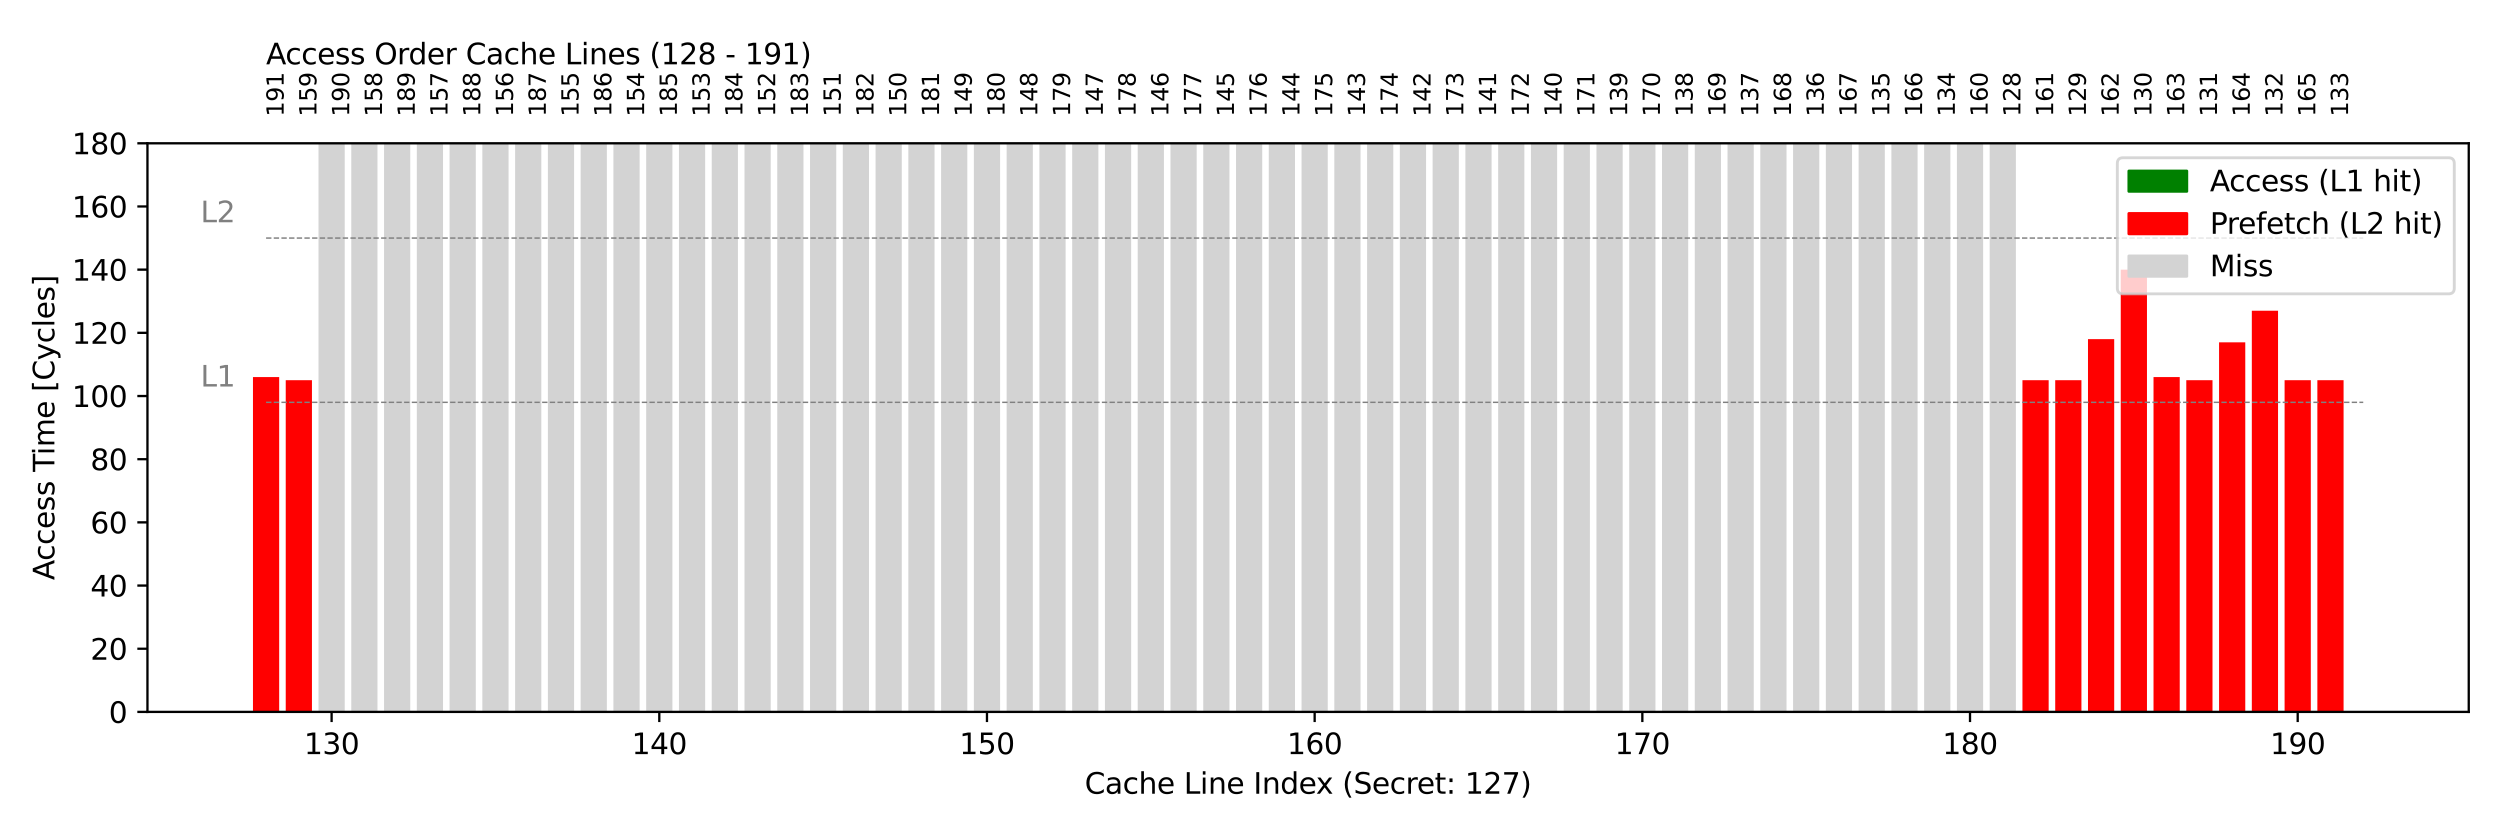 <?xml version="1.0" encoding="utf-8" standalone="no"?>
<!DOCTYPE svg PUBLIC "-//W3C//DTD SVG 1.1//EN"
  "http://www.w3.org/Graphics/SVG/1.1/DTD/svg11.dtd">
<svg height="288pt" version="1.1" viewBox="0 0 864 288" width="864pt" xmlns="http://www.w3.org/2000/svg" xmlns:xlink="http://www.w3.org/1999/xlink">
 <defs>
  <style type="text/css">*{stroke-linecap:butt;stroke-linejoin:round;}</style>
 </defs>
 <g id="figure_1">
  <g id="patch_1">
   <path d="M 0 288 
L 864 288 
L 864 0 
L 0 0 
z
" style="fill:#ffffff;"/>
  </g>
  <g id="axes_1">
   <g id="patch_2">
    <path d="M 50.96 246.04 
L 853.2 246.04 
L 853.2 49.52 
L 50.96 49.52 
z
" style="fill:#ffffff;"/>
   </g>
   <g id="patch_3">
    <path clip-path="url(#p8e35005a29)" d="M 87.425 246.04 
L 96.485 246.04 
L 96.485 130.312 
L 87.425 130.312 
z
" style="fill:#ff0000;"/>
   </g>
   <g id="patch_4">
    <path clip-path="url(#p8e35005a29)" d="M 98.75 246.04 
L 107.81 246.04 
L 107.81 131.403 
L 98.75 131.403 
z
" style="fill:#ff0000;"/>
   </g>
   <g id="patch_5">
    <path clip-path="url(#p8e35005a29)" d="M 110.075 246.04 
L 119.135 246.04 
L 119.135 -129.532 
L 110.075 -129.532 
z
" style="fill:#d3d3d3;"/>
   </g>
   <g id="patch_6">
    <path clip-path="url(#p8e35005a29)" d="M 121.399 246.04 
L 130.459 246.04 
L 130.459 -103.329 
L 121.399 -103.329 
z
" style="fill:#d3d3d3;"/>
   </g>
   <g id="patch_7">
    <path clip-path="url(#p8e35005a29)" d="M 132.724 246.04 
L 141.784 246.04 
L 141.784 -160.101 
L 132.724 -160.101 
z
" style="fill:#d3d3d3;"/>
   </g>
   <g id="patch_8">
    <path clip-path="url(#p8e35005a29)" d="M 144.049 246.04 
L 153.109 246.04 
L 153.109 -115.338 
L 144.049 -115.338 
z
" style="fill:#d3d3d3;"/>
   </g>
   <g id="patch_9">
    <path clip-path="url(#p8e35005a29)" d="M 155.374 246.04 
L 164.433 246.04 
L 164.433 -139.358 
L 155.374 -139.358 
z
" style="fill:#d3d3d3;"/>
   </g>
   <g id="patch_10">
    <path clip-path="url(#p8e35005a29)" d="M 166.698 246.04 
L 175.758 246.04 
L 175.758 -97.87 
L 166.698 -97.87 
z
" style="fill:#d3d3d3;"/>
   </g>
   <g id="patch_11">
    <path clip-path="url(#p8e35005a29)" d="M 178.023 246.04 
L 187.083 246.04 
L 187.083 -168.836 
L 178.023 -168.836 
z
" style="fill:#d3d3d3;"/>
   </g>
   <g id="patch_12">
    <path clip-path="url(#p8e35005a29)" d="M 189.348 246.04 
L 198.407 246.04 
L 198.407 -106.604 
L 189.348 -106.604 
z
" style="fill:#d3d3d3;"/>
   </g>
   <g id="patch_13">
    <path clip-path="url(#p8e35005a29)" d="M 200.672 246.04 
L 209.732 246.04 
L 209.732 -133.899 
L 200.672 -133.899 
z
" style="fill:#d3d3d3;"/>
   </g>
   <g id="patch_14">
    <path clip-path="url(#p8e35005a29)" d="M 211.997 246.04 
L 221.057 246.04 
L 221.057 -95.686 
L 211.997 -95.686 
z
" style="fill:#d3d3d3;"/>
   </g>
   <g id="patch_15">
    <path clip-path="url(#p8e35005a29)" d="M 223.322 246.04 
L 232.381 246.04 
L 232.381 -108.788 
L 223.322 -108.788 
z
" style="fill:#d3d3d3;"/>
   </g>
   <g id="patch_16">
    <path clip-path="url(#p8e35005a29)" d="M 234.646 246.04 
L 243.706 246.04 
L 243.706 -113.155 
L 234.646 -113.155 
z
" style="fill:#d3d3d3;"/>
   </g>
   <g id="patch_17">
    <path clip-path="url(#p8e35005a29)" d="M 245.971 246.04 
L 255.031 246.04 
L 255.031 -97.87 
L 245.971 -97.87 
z
" style="fill:#d3d3d3;"/>
   </g>
   <g id="patch_18">
    <path clip-path="url(#p8e35005a29)" d="M 257.296 246.04 
L 266.355 246.04 
L 266.355 -106.604 
L 257.296 -106.604 
z
" style="fill:#d3d3d3;"/>
   </g>
   <g id="patch_19">
    <path clip-path="url(#p8e35005a29)" d="M 268.62 246.04 
L 277.68 246.04 
L 277.68 -165.56 
L 268.62 -165.56 
z
" style="fill:#d3d3d3;"/>
   </g>
   <g id="patch_20">
    <path clip-path="url(#p8e35005a29)" d="M 279.945 246.04 
L 289.005 246.04 
L 289.005 -106.604 
L 279.945 -106.604 
z
" style="fill:#d3d3d3;"/>
   </g>
   <g id="patch_21">
    <path clip-path="url(#p8e35005a29)" d="M 291.27 246.04 
L 300.329 246.04 
L 300.329 -138.266 
L 291.27 -138.266 
z
" style="fill:#d3d3d3;"/>
   </g>
   <g id="patch_22">
    <path clip-path="url(#p8e35005a29)" d="M 302.594 246.04 
L 311.654 246.04 
L 311.654 -98.962 
L 302.594 -98.962 
z
" style="fill:#d3d3d3;"/>
   </g>
   <g id="patch_23">
    <path clip-path="url(#p8e35005a29)" d="M 313.919 246.04 
L 322.979 246.04 
L 322.979 -126.256 
L 313.919 -126.256 
z
" style="fill:#d3d3d3;"/>
   </g>
   <g id="patch_24">
    <path clip-path="url(#p8e35005a29)" d="M 325.244 246.04 
L 334.303 246.04 
L 334.303 -114.247 
L 325.244 -114.247 
z
" style="fill:#d3d3d3;"/>
   </g>
   <g id="patch_25">
    <path clip-path="url(#p8e35005a29)" d="M 336.568 246.04 
L 345.628 246.04 
L 345.628 -125.164 
L 336.568 -125.164 
z
" style="fill:#d3d3d3;"/>
   </g>
   <g id="patch_26">
    <path clip-path="url(#p8e35005a29)" d="M 347.893 246.04 
L 356.953 246.04 
L 356.953 -101.145 
L 347.893 -101.145 
z
" style="fill:#d3d3d3;"/>
   </g>
   <g id="patch_27">
    <path clip-path="url(#p8e35005a29)" d="M 359.218 246.04 
L 368.277 246.04 
L 368.277 -129.532 
L 359.218 -129.532 
z
" style="fill:#d3d3d3;"/>
   </g>
   <g id="patch_28">
    <path clip-path="url(#p8e35005a29)" d="M 370.542 246.04 
L 379.602 246.04 
L 379.602 -113.155 
L 370.542 -113.155 
z
" style="fill:#d3d3d3;"/>
   </g>
   <g id="patch_29">
    <path clip-path="url(#p8e35005a29)" d="M 381.867 246.04 
L 390.927 246.04 
L 390.927 -127.348 
L 381.867 -127.348 
z
" style="fill:#d3d3d3;"/>
   </g>
   <g id="patch_30">
    <path clip-path="url(#p8e35005a29)" d="M 393.192 246.04 
L 402.251 246.04 
L 402.251 -104.421 
L 393.192 -104.421 
z
" style="fill:#d3d3d3;"/>
   </g>
   <g id="patch_31">
    <path clip-path="url(#p8e35005a29)" d="M 404.516 246.04 
L 413.576 246.04 
L 413.576 -115.338 
L 404.516 -115.338 
z
" style="fill:#d3d3d3;"/>
   </g>
   <g id="patch_32">
    <path clip-path="url(#p8e35005a29)" d="M 415.841 246.04 
L 424.901 246.04 
L 424.901 -110.971 
L 415.841 -110.971 
z
" style="fill:#d3d3d3;"/>
   </g>
   <g id="patch_33">
    <path clip-path="url(#p8e35005a29)" d="M 427.166 246.04 
L 436.225 246.04 
L 436.225 -105.512 
L 427.166 -105.512 
z
" style="fill:#d3d3d3;"/>
   </g>
   <g id="patch_34">
    <path clip-path="url(#p8e35005a29)" d="M 438.49 246.04 
L 447.55 246.04 
L 447.55 -96.778 
L 438.49 -96.778 
z
" style="fill:#d3d3d3;"/>
   </g>
   <g id="patch_35">
    <path clip-path="url(#p8e35005a29)" d="M 449.815 246.04 
L 458.875 246.04 
L 458.875 -113.155 
L 449.815 -113.155 
z
" style="fill:#d3d3d3;"/>
   </g>
   <g id="patch_36">
    <path clip-path="url(#p8e35005a29)" d="M 461.14 246.04 
L 470.199 246.04 
L 470.199 -165.56 
L 461.14 -165.56 
z
" style="fill:#d3d3d3;"/>
   </g>
   <g id="patch_37">
    <path clip-path="url(#p8e35005a29)" d="M 472.464 246.04 
L 481.524 246.04 
L 481.524 -97.87 
L 472.464 -97.87 
z
" style="fill:#d3d3d3;"/>
   </g>
   <g id="patch_38">
    <path clip-path="url(#p8e35005a29)" d="M 483.789 246.04 
L 492.849 246.04 
L 492.849 -138.266 
L 483.789 -138.266 
z
" style="fill:#d3d3d3;"/>
   </g>
   <g id="patch_39">
    <path clip-path="url(#p8e35005a29)" d="M 495.114 246.04 
L 504.174 246.04 
L 504.174 -114.247 
L 495.114 -114.247 
z
" style="fill:#d3d3d3;"/>
   </g>
   <g id="patch_40">
    <path clip-path="url(#p8e35005a29)" d="M 506.438 246.04 
L 515.498 246.04 
L 515.498 -156.826 
L 506.438 -156.826 
z
" style="fill:#d3d3d3;"/>
   </g>
   <g id="patch_41">
    <path clip-path="url(#p8e35005a29)" d="M 517.763 246.04 
L 526.823 246.04 
L 526.823 -104.421 
L 517.763 -104.421 
z
" style="fill:#d3d3d3;"/>
   </g>
   <g id="patch_42">
    <path clip-path="url(#p8e35005a29)" d="M 529.088 246.04 
L 538.148 246.04 
L 538.148 -134.99 
L 529.088 -134.99 
z
" style="fill:#d3d3d3;"/>
   </g>
   <g id="patch_43">
    <path clip-path="url(#p8e35005a29)" d="M 540.412 246.04 
L 549.472 246.04 
L 549.472 -115.338 
L 540.412 -115.338 
z
" style="fill:#d3d3d3;"/>
   </g>
   <g id="patch_44">
    <path clip-path="url(#p8e35005a29)" d="M 551.737 246.04 
L 560.797 246.04 
L 560.797 -155.734 
L 551.737 -155.734 
z
" style="fill:#d3d3d3;"/>
   </g>
   <g id="patch_45">
    <path clip-path="url(#p8e35005a29)" d="M 563.062 246.04 
L 572.122 246.04 
L 572.122 -102.237 
L 563.062 -102.237 
z
" style="fill:#d3d3d3;"/>
   </g>
   <g id="patch_46">
    <path clip-path="url(#p8e35005a29)" d="M 574.386 246.04 
L 583.446 246.04 
L 583.446 -138.266 
L 574.386 -138.266 
z
" style="fill:#d3d3d3;"/>
   </g>
   <g id="patch_47">
    <path clip-path="url(#p8e35005a29)" d="M 585.711 246.04 
L 594.771 246.04 
L 594.771 -108.788 
L 585.711 -108.788 
z
" style="fill:#d3d3d3;"/>
   </g>
   <g id="patch_48">
    <path clip-path="url(#p8e35005a29)" d="M 597.036 246.04 
L 606.096 246.04 
L 606.096 -114.247 
L 597.036 -114.247 
z
" style="fill:#d3d3d3;"/>
   </g>
   <g id="patch_49">
    <path clip-path="url(#p8e35005a29)" d="M 608.361 246.04 
L 617.42 246.04 
L 617.42 -96.778 
L 608.361 -96.778 
z
" style="fill:#d3d3d3;"/>
   </g>
   <g id="patch_50">
    <path clip-path="url(#p8e35005a29)" d="M 619.685 246.04 
L 628.745 246.04 
L 628.745 -102.237 
L 619.685 -102.237 
z
" style="fill:#d3d3d3;"/>
   </g>
   <g id="patch_51">
    <path clip-path="url(#p8e35005a29)" d="M 631.01 246.04 
L 640.07 246.04 
L 640.07 -117.522 
L 631.01 -117.522 
z
" style="fill:#d3d3d3;"/>
   </g>
   <g id="patch_52">
    <path clip-path="url(#p8e35005a29)" d="M 642.335 246.04 
L 651.394 246.04 
L 651.394 -140.449 
L 642.335 -140.449 
z
" style="fill:#d3d3d3;"/>
   </g>
   <g id="patch_53">
    <path clip-path="url(#p8e35005a29)" d="M 653.659 246.04 
L 662.719 246.04 
L 662.719 -144.816 
L 653.659 -144.816 
z
" style="fill:#d3d3d3;"/>
   </g>
   <g id="patch_54">
    <path clip-path="url(#p8e35005a29)" d="M 664.984 246.04 
L 674.044 246.04 
L 674.044 -156.826 
L 664.984 -156.826 
z
" style="fill:#d3d3d3;"/>
   </g>
   <g id="patch_55">
    <path clip-path="url(#p8e35005a29)" d="M 676.309 246.04 
L 685.368 246.04 
L 685.368 -1036.799 
L 676.309 -1036.799 
z
" style="fill:#d3d3d3;"/>
   </g>
   <g id="patch_56">
    <path clip-path="url(#p8e35005a29)" d="M 687.633 246.04 
L 696.693 246.04 
L 696.693 -1119.774 
L 687.633 -1119.774 
z
" style="fill:#d3d3d3;"/>
   </g>
   <g id="patch_57">
    <path clip-path="url(#p8e35005a29)" d="M 698.958 246.04 
L 708.018 246.04 
L 708.018 131.403 
L 698.958 131.403 
z
" style="fill:#ff0000;"/>
   </g>
   <g id="patch_58">
    <path clip-path="url(#p8e35005a29)" d="M 710.283 246.04 
L 719.342 246.04 
L 719.342 131.403 
L 710.283 131.403 
z
" style="fill:#ff0000;"/>
   </g>
   <g id="patch_59">
    <path clip-path="url(#p8e35005a29)" d="M 721.607 246.04 
L 730.667 246.04 
L 730.667 117.21 
L 721.607 117.21 
z
" style="fill:#ff0000;"/>
   </g>
   <g id="patch_60">
    <path clip-path="url(#p8e35005a29)" d="M 732.932 246.04 
L 741.992 246.04 
L 741.992 93.191 
L 732.932 93.191 
z
" style="fill:#ff0000;"/>
   </g>
   <g id="patch_61">
    <path clip-path="url(#p8e35005a29)" d="M 744.257 246.04 
L 753.316 246.04 
L 753.316 130.312 
L 744.257 130.312 
z
" style="fill:#ff0000;"/>
   </g>
   <g id="patch_62">
    <path clip-path="url(#p8e35005a29)" d="M 755.581 246.04 
L 764.641 246.04 
L 764.641 131.403 
L 755.581 131.403 
z
" style="fill:#ff0000;"/>
   </g>
   <g id="patch_63">
    <path clip-path="url(#p8e35005a29)" d="M 766.906 246.04 
L 775.966 246.04 
L 775.966 118.302 
L 766.906 118.302 
z
" style="fill:#ff0000;"/>
   </g>
   <g id="patch_64">
    <path clip-path="url(#p8e35005a29)" d="M 778.231 246.04 
L 787.29 246.04 
L 787.29 107.384 
L 778.231 107.384 
z
" style="fill:#ff0000;"/>
   </g>
   <g id="patch_65">
    <path clip-path="url(#p8e35005a29)" d="M 789.555 246.04 
L 798.615 246.04 
L 798.615 131.403 
L 789.555 131.403 
z
" style="fill:#ff0000;"/>
   </g>
   <g id="patch_66">
    <path clip-path="url(#p8e35005a29)" d="M 800.88 246.04 
L 809.94 246.04 
L 809.94 131.403 
L 800.88 131.403 
z
" style="fill:#ff0000;"/>
   </g>
   <g id="matplotlib.axis_1">
    <g id="xtick_1">
     <g id="line2d_1">
      <defs>
       <path d="M 0 0 
L 0 3.5 
" id="m8e784ab0bd" style="stroke:#000000;stroke-width:0.8;"/>
      </defs>
      <g>
       <use style="stroke:#000000;stroke-width:0.8;" x="114.605" xlink:href="#m8e784ab0bd" y="246.04"/>
      </g>
     </g>
     <g id="text_1">
      <!-- 130 -->
      <g transform="translate(105.061 260.638)scale(0.1 -0.1)">
       <defs>
        <path d="M 794 531 
L 1825 531 
L 1825 4091 
L 703 3866 
L 703 4441 
L 1819 4666 
L 2450 4666 
L 2450 531 
L 3481 531 
L 3481 0 
L 794 0 
L 794 531 
z
" id="DejaVuSans-31" transform="scale(0.016)"/>
        <path d="M 2597 2516 
Q 3050 2419 3304 2112 
Q 3559 1806 3559 1356 
Q 3559 666 3084 287 
Q 2609 -91 1734 -91 
Q 1441 -91 1130 -33 
Q 819 25 488 141 
L 488 750 
Q 750 597 1062 519 
Q 1375 441 1716 441 
Q 2309 441 2620 675 
Q 2931 909 2931 1356 
Q 2931 1769 2642 2001 
Q 2353 2234 1838 2234 
L 1294 2234 
L 1294 2753 
L 1863 2753 
Q 2328 2753 2575 2939 
Q 2822 3125 2822 3475 
Q 2822 3834 2567 4026 
Q 2313 4219 1838 4219 
Q 1578 4219 1281 4162 
Q 984 4106 628 3988 
L 628 4550 
Q 988 4650 1302 4700 
Q 1616 4750 1894 4750 
Q 2613 4750 3031 4423 
Q 3450 4097 3450 3541 
Q 3450 3153 3228 2886 
Q 3006 2619 2597 2516 
z
" id="DejaVuSans-33" transform="scale(0.016)"/>
        <path d="M 2034 4250 
Q 1547 4250 1301 3770 
Q 1056 3291 1056 2328 
Q 1056 1369 1301 889 
Q 1547 409 2034 409 
Q 2525 409 2770 889 
Q 3016 1369 3016 2328 
Q 3016 3291 2770 3770 
Q 2525 4250 2034 4250 
z
M 2034 4750 
Q 2819 4750 3233 4129 
Q 3647 3509 3647 2328 
Q 3647 1150 3233 529 
Q 2819 -91 2034 -91 
Q 1250 -91 836 529 
Q 422 1150 422 2328 
Q 422 3509 836 4129 
Q 1250 4750 2034 4750 
z
" id="DejaVuSans-30" transform="scale(0.016)"/>
       </defs>
       <use xlink:href="#DejaVuSans-31"/>
       <use x="63.623" xlink:href="#DejaVuSans-33"/>
       <use x="127.246" xlink:href="#DejaVuSans-30"/>
      </g>
     </g>
    </g>
    <g id="xtick_2">
     <g id="line2d_2">
      <g>
       <use style="stroke:#000000;stroke-width:0.8;" x="227.851" xlink:href="#m8e784ab0bd" y="246.04"/>
      </g>
     </g>
     <g id="text_2">
      <!-- 140 -->
      <g transform="translate(218.308 260.638)scale(0.1 -0.1)">
       <defs>
        <path d="M 2419 4116 
L 825 1625 
L 2419 1625 
L 2419 4116 
z
M 2253 4666 
L 3047 4666 
L 3047 1625 
L 3713 1625 
L 3713 1100 
L 3047 1100 
L 3047 0 
L 2419 0 
L 2419 1100 
L 313 1100 
L 313 1709 
L 2253 4666 
z
" id="DejaVuSans-34" transform="scale(0.016)"/>
       </defs>
       <use xlink:href="#DejaVuSans-31"/>
       <use x="63.623" xlink:href="#DejaVuSans-34"/>
       <use x="127.246" xlink:href="#DejaVuSans-30"/>
      </g>
     </g>
    </g>
    <g id="xtick_3">
     <g id="line2d_3">
      <g>
       <use style="stroke:#000000;stroke-width:0.8;" x="341.098" xlink:href="#m8e784ab0bd" y="246.04"/>
      </g>
     </g>
     <g id="text_3">
      <!-- 150 -->
      <g transform="translate(331.554 260.638)scale(0.1 -0.1)">
       <defs>
        <path d="M 691 4666 
L 3169 4666 
L 3169 4134 
L 1269 4134 
L 1269 2991 
Q 1406 3038 1543 3061 
Q 1681 3084 1819 3084 
Q 2600 3084 3056 2656 
Q 3513 2228 3513 1497 
Q 3513 744 3044 326 
Q 2575 -91 1722 -91 
Q 1428 -91 1123 -41 
Q 819 9 494 109 
L 494 744 
Q 775 591 1075 516 
Q 1375 441 1709 441 
Q 2250 441 2565 725 
Q 2881 1009 2881 1497 
Q 2881 1984 2565 2268 
Q 2250 2553 1709 2553 
Q 1456 2553 1204 2497 
Q 953 2441 691 2322 
L 691 4666 
z
" id="DejaVuSans-35" transform="scale(0.016)"/>
       </defs>
       <use xlink:href="#DejaVuSans-31"/>
       <use x="63.623" xlink:href="#DejaVuSans-35"/>
       <use x="127.246" xlink:href="#DejaVuSans-30"/>
      </g>
     </g>
    </g>
    <g id="xtick_4">
     <g id="line2d_4">
      <g>
       <use style="stroke:#000000;stroke-width:0.8;" x="454.345" xlink:href="#m8e784ab0bd" y="246.04"/>
      </g>
     </g>
     <g id="text_4">
      <!-- 160 -->
      <g transform="translate(444.801 260.638)scale(0.1 -0.1)">
       <defs>
        <path d="M 2113 2584 
Q 1688 2584 1439 2293 
Q 1191 2003 1191 1497 
Q 1191 994 1439 701 
Q 1688 409 2113 409 
Q 2538 409 2786 701 
Q 3034 994 3034 1497 
Q 3034 2003 2786 2293 
Q 2538 2584 2113 2584 
z
M 3366 4563 
L 3366 3988 
Q 3128 4100 2886 4159 
Q 2644 4219 2406 4219 
Q 1781 4219 1451 3797 
Q 1122 3375 1075 2522 
Q 1259 2794 1537 2939 
Q 1816 3084 2150 3084 
Q 2853 3084 3261 2657 
Q 3669 2231 3669 1497 
Q 3669 778 3244 343 
Q 2819 -91 2113 -91 
Q 1303 -91 875 529 
Q 447 1150 447 2328 
Q 447 3434 972 4092 
Q 1497 4750 2381 4750 
Q 2619 4750 2861 4703 
Q 3103 4656 3366 4563 
z
" id="DejaVuSans-36" transform="scale(0.016)"/>
       </defs>
       <use xlink:href="#DejaVuSans-31"/>
       <use x="63.623" xlink:href="#DejaVuSans-36"/>
       <use x="127.246" xlink:href="#DejaVuSans-30"/>
      </g>
     </g>
    </g>
    <g id="xtick_5">
     <g id="line2d_5">
      <g>
       <use style="stroke:#000000;stroke-width:0.8;" x="567.592" xlink:href="#m8e784ab0bd" y="246.04"/>
      </g>
     </g>
     <g id="text_5">
      <!-- 170 -->
      <g transform="translate(558.048 260.638)scale(0.1 -0.1)">
       <defs>
        <path d="M 525 4666 
L 3525 4666 
L 3525 4397 
L 1831 0 
L 1172 0 
L 2766 4134 
L 525 4134 
L 525 4666 
z
" id="DejaVuSans-37" transform="scale(0.016)"/>
       </defs>
       <use xlink:href="#DejaVuSans-31"/>
       <use x="63.623" xlink:href="#DejaVuSans-37"/>
       <use x="127.246" xlink:href="#DejaVuSans-30"/>
      </g>
     </g>
    </g>
    <g id="xtick_6">
     <g id="line2d_6">
      <g>
       <use style="stroke:#000000;stroke-width:0.8;" x="680.838" xlink:href="#m8e784ab0bd" y="246.04"/>
      </g>
     </g>
     <g id="text_6">
      <!-- 180 -->
      <g transform="translate(671.295 260.638)scale(0.1 -0.1)">
       <defs>
        <path d="M 2034 2216 
Q 1584 2216 1326 1975 
Q 1069 1734 1069 1313 
Q 1069 891 1326 650 
Q 1584 409 2034 409 
Q 2484 409 2743 651 
Q 3003 894 3003 1313 
Q 3003 1734 2745 1975 
Q 2488 2216 2034 2216 
z
M 1403 2484 
Q 997 2584 770 2862 
Q 544 3141 544 3541 
Q 544 4100 942 4425 
Q 1341 4750 2034 4750 
Q 2731 4750 3128 4425 
Q 3525 4100 3525 3541 
Q 3525 3141 3298 2862 
Q 3072 2584 2669 2484 
Q 3125 2378 3379 2068 
Q 3634 1759 3634 1313 
Q 3634 634 3220 271 
Q 2806 -91 2034 -91 
Q 1263 -91 848 271 
Q 434 634 434 1313 
Q 434 1759 690 2068 
Q 947 2378 1403 2484 
z
M 1172 3481 
Q 1172 3119 1398 2916 
Q 1625 2713 2034 2713 
Q 2441 2713 2670 2916 
Q 2900 3119 2900 3481 
Q 2900 3844 2670 4047 
Q 2441 4250 2034 4250 
Q 1625 4250 1398 4047 
Q 1172 3844 1172 3481 
z
" id="DejaVuSans-38" transform="scale(0.016)"/>
       </defs>
       <use xlink:href="#DejaVuSans-31"/>
       <use x="63.623" xlink:href="#DejaVuSans-38"/>
       <use x="127.246" xlink:href="#DejaVuSans-30"/>
      </g>
     </g>
    </g>
    <g id="xtick_7">
     <g id="line2d_7">
      <g>
       <use style="stroke:#000000;stroke-width:0.8;" x="794.085" xlink:href="#m8e784ab0bd" y="246.04"/>
      </g>
     </g>
     <g id="text_7">
      <!-- 190 -->
      <g transform="translate(784.541 260.638)scale(0.1 -0.1)">
       <defs>
        <path d="M 703 97 
L 703 672 
Q 941 559 1184 500 
Q 1428 441 1663 441 
Q 2288 441 2617 861 
Q 2947 1281 2994 2138 
Q 2813 1869 2534 1725 
Q 2256 1581 1919 1581 
Q 1219 1581 811 2004 
Q 403 2428 403 3163 
Q 403 3881 828 4315 
Q 1253 4750 1959 4750 
Q 2769 4750 3195 4129 
Q 3622 3509 3622 2328 
Q 3622 1225 3098 567 
Q 2575 -91 1691 -91 
Q 1453 -91 1209 -44 
Q 966 3 703 97 
z
M 1959 2075 
Q 2384 2075 2632 2365 
Q 2881 2656 2881 3163 
Q 2881 3666 2632 3958 
Q 2384 4250 1959 4250 
Q 1534 4250 1286 3958 
Q 1038 3666 1038 3163 
Q 1038 2656 1286 2365 
Q 1534 2075 1959 2075 
z
" id="DejaVuSans-39" transform="scale(0.016)"/>
       </defs>
       <use xlink:href="#DejaVuSans-31"/>
       <use x="63.623" xlink:href="#DejaVuSans-39"/>
       <use x="127.246" xlink:href="#DejaVuSans-30"/>
      </g>
     </g>
    </g>
    <g id="text_8">
     <!-- Cache Line Index (Secret: 127) -->
     <g transform="translate(374.878 274.317)scale(0.1 -0.1)">
      <defs>
       <path d="M 4122 4306 
L 4122 3641 
Q 3803 3938 3442 4084 
Q 3081 4231 2675 4231 
Q 1875 4231 1450 3742 
Q 1025 3253 1025 2328 
Q 1025 1406 1450 917 
Q 1875 428 2675 428 
Q 3081 428 3442 575 
Q 3803 722 4122 1019 
L 4122 359 
Q 3791 134 3420 21 
Q 3050 -91 2638 -91 
Q 1578 -91 968 557 
Q 359 1206 359 2328 
Q 359 3453 968 4101 
Q 1578 4750 2638 4750 
Q 3056 4750 3426 4639 
Q 3797 4528 4122 4306 
z
" id="DejaVuSans-43" transform="scale(0.016)"/>
       <path d="M 2194 1759 
Q 1497 1759 1228 1600 
Q 959 1441 959 1056 
Q 959 750 1161 570 
Q 1363 391 1709 391 
Q 2188 391 2477 730 
Q 2766 1069 2766 1631 
L 2766 1759 
L 2194 1759 
z
M 3341 1997 
L 3341 0 
L 2766 0 
L 2766 531 
Q 2569 213 2275 61 
Q 1981 -91 1556 -91 
Q 1019 -91 701 211 
Q 384 513 384 1019 
Q 384 1609 779 1909 
Q 1175 2209 1959 2209 
L 2766 2209 
L 2766 2266 
Q 2766 2663 2505 2880 
Q 2244 3097 1772 3097 
Q 1472 3097 1187 3025 
Q 903 2953 641 2809 
L 641 3341 
Q 956 3463 1253 3523 
Q 1550 3584 1831 3584 
Q 2591 3584 2966 3190 
Q 3341 2797 3341 1997 
z
" id="DejaVuSans-61" transform="scale(0.016)"/>
       <path d="M 3122 3366 
L 3122 2828 
Q 2878 2963 2633 3030 
Q 2388 3097 2138 3097 
Q 1578 3097 1268 2742 
Q 959 2388 959 1747 
Q 959 1106 1268 751 
Q 1578 397 2138 397 
Q 2388 397 2633 464 
Q 2878 531 3122 666 
L 3122 134 
Q 2881 22 2623 -34 
Q 2366 -91 2075 -91 
Q 1284 -91 818 406 
Q 353 903 353 1747 
Q 353 2603 823 3093 
Q 1294 3584 2113 3584 
Q 2378 3584 2631 3529 
Q 2884 3475 3122 3366 
z
" id="DejaVuSans-63" transform="scale(0.016)"/>
       <path d="M 3513 2113 
L 3513 0 
L 2938 0 
L 2938 2094 
Q 2938 2591 2744 2837 
Q 2550 3084 2163 3084 
Q 1697 3084 1428 2787 
Q 1159 2491 1159 1978 
L 1159 0 
L 581 0 
L 581 4863 
L 1159 4863 
L 1159 2956 
Q 1366 3272 1645 3428 
Q 1925 3584 2291 3584 
Q 2894 3584 3203 3211 
Q 3513 2838 3513 2113 
z
" id="DejaVuSans-68" transform="scale(0.016)"/>
       <path d="M 3597 1894 
L 3597 1613 
L 953 1613 
Q 991 1019 1311 708 
Q 1631 397 2203 397 
Q 2534 397 2845 478 
Q 3156 559 3463 722 
L 3463 178 
Q 3153 47 2828 -22 
Q 2503 -91 2169 -91 
Q 1331 -91 842 396 
Q 353 884 353 1716 
Q 353 2575 817 3079 
Q 1281 3584 2069 3584 
Q 2775 3584 3186 3129 
Q 3597 2675 3597 1894 
z
M 3022 2063 
Q 3016 2534 2758 2815 
Q 2500 3097 2075 3097 
Q 1594 3097 1305 2825 
Q 1016 2553 972 2059 
L 3022 2063 
z
" id="DejaVuSans-65" transform="scale(0.016)"/>
       <path id="DejaVuSans-20" transform="scale(0.016)"/>
       <path d="M 628 4666 
L 1259 4666 
L 1259 531 
L 3531 531 
L 3531 0 
L 628 0 
L 628 4666 
z
" id="DejaVuSans-4c" transform="scale(0.016)"/>
       <path d="M 603 3500 
L 1178 3500 
L 1178 0 
L 603 0 
L 603 3500 
z
M 603 4863 
L 1178 4863 
L 1178 4134 
L 603 4134 
L 603 4863 
z
" id="DejaVuSans-69" transform="scale(0.016)"/>
       <path d="M 3513 2113 
L 3513 0 
L 2938 0 
L 2938 2094 
Q 2938 2591 2744 2837 
Q 2550 3084 2163 3084 
Q 1697 3084 1428 2787 
Q 1159 2491 1159 1978 
L 1159 0 
L 581 0 
L 581 3500 
L 1159 3500 
L 1159 2956 
Q 1366 3272 1645 3428 
Q 1925 3584 2291 3584 
Q 2894 3584 3203 3211 
Q 3513 2838 3513 2113 
z
" id="DejaVuSans-6e" transform="scale(0.016)"/>
       <path d="M 628 4666 
L 1259 4666 
L 1259 0 
L 628 0 
L 628 4666 
z
" id="DejaVuSans-49" transform="scale(0.016)"/>
       <path d="M 2906 2969 
L 2906 4863 
L 3481 4863 
L 3481 0 
L 2906 0 
L 2906 525 
Q 2725 213 2448 61 
Q 2172 -91 1784 -91 
Q 1150 -91 751 415 
Q 353 922 353 1747 
Q 353 2572 751 3078 
Q 1150 3584 1784 3584 
Q 2172 3584 2448 3432 
Q 2725 3281 2906 2969 
z
M 947 1747 
Q 947 1113 1208 752 
Q 1469 391 1925 391 
Q 2381 391 2643 752 
Q 2906 1113 2906 1747 
Q 2906 2381 2643 2742 
Q 2381 3103 1925 3103 
Q 1469 3103 1208 2742 
Q 947 2381 947 1747 
z
" id="DejaVuSans-64" transform="scale(0.016)"/>
       <path d="M 3513 3500 
L 2247 1797 
L 3578 0 
L 2900 0 
L 1881 1375 
L 863 0 
L 184 0 
L 1544 1831 
L 300 3500 
L 978 3500 
L 1906 2253 
L 2834 3500 
L 3513 3500 
z
" id="DejaVuSans-78" transform="scale(0.016)"/>
       <path d="M 1984 4856 
Q 1566 4138 1362 3434 
Q 1159 2731 1159 2009 
Q 1159 1288 1364 580 
Q 1569 -128 1984 -844 
L 1484 -844 
Q 1016 -109 783 600 
Q 550 1309 550 2009 
Q 550 2706 781 3412 
Q 1013 4119 1484 4856 
L 1984 4856 
z
" id="DejaVuSans-28" transform="scale(0.016)"/>
       <path d="M 3425 4513 
L 3425 3897 
Q 3066 4069 2747 4153 
Q 2428 4238 2131 4238 
Q 1616 4238 1336 4038 
Q 1056 3838 1056 3469 
Q 1056 3159 1242 3001 
Q 1428 2844 1947 2747 
L 2328 2669 
Q 3034 2534 3370 2195 
Q 3706 1856 3706 1288 
Q 3706 609 3251 259 
Q 2797 -91 1919 -91 
Q 1588 -91 1214 -16 
Q 841 59 441 206 
L 441 856 
Q 825 641 1194 531 
Q 1563 422 1919 422 
Q 2459 422 2753 634 
Q 3047 847 3047 1241 
Q 3047 1584 2836 1778 
Q 2625 1972 2144 2069 
L 1759 2144 
Q 1053 2284 737 2584 
Q 422 2884 422 3419 
Q 422 4038 858 4394 
Q 1294 4750 2059 4750 
Q 2388 4750 2728 4690 
Q 3069 4631 3425 4513 
z
" id="DejaVuSans-53" transform="scale(0.016)"/>
       <path d="M 2631 2963 
Q 2534 3019 2420 3045 
Q 2306 3072 2169 3072 
Q 1681 3072 1420 2755 
Q 1159 2438 1159 1844 
L 1159 0 
L 581 0 
L 581 3500 
L 1159 3500 
L 1159 2956 
Q 1341 3275 1631 3429 
Q 1922 3584 2338 3584 
Q 2397 3584 2469 3576 
Q 2541 3569 2628 3553 
L 2631 2963 
z
" id="DejaVuSans-72" transform="scale(0.016)"/>
       <path d="M 1172 4494 
L 1172 3500 
L 2356 3500 
L 2356 3053 
L 1172 3053 
L 1172 1153 
Q 1172 725 1289 603 
Q 1406 481 1766 481 
L 2356 481 
L 2356 0 
L 1766 0 
Q 1100 0 847 248 
Q 594 497 594 1153 
L 594 3053 
L 172 3053 
L 172 3500 
L 594 3500 
L 594 4494 
L 1172 4494 
z
" id="DejaVuSans-74" transform="scale(0.016)"/>
       <path d="M 750 794 
L 1409 794 
L 1409 0 
L 750 0 
L 750 794 
z
M 750 3309 
L 1409 3309 
L 1409 2516 
L 750 2516 
L 750 3309 
z
" id="DejaVuSans-3a" transform="scale(0.016)"/>
       <path d="M 1228 531 
L 3431 531 
L 3431 0 
L 469 0 
L 469 531 
Q 828 903 1448 1529 
Q 2069 2156 2228 2338 
Q 2531 2678 2651 2914 
Q 2772 3150 2772 3378 
Q 2772 3750 2511 3984 
Q 2250 4219 1831 4219 
Q 1534 4219 1204 4116 
Q 875 4013 500 3803 
L 500 4441 
Q 881 4594 1212 4672 
Q 1544 4750 1819 4750 
Q 2544 4750 2975 4387 
Q 3406 4025 3406 3419 
Q 3406 3131 3298 2873 
Q 3191 2616 2906 2266 
Q 2828 2175 2409 1742 
Q 1991 1309 1228 531 
z
" id="DejaVuSans-32" transform="scale(0.016)"/>
       <path d="M 513 4856 
L 1013 4856 
Q 1481 4119 1714 3412 
Q 1947 2706 1947 2009 
Q 1947 1309 1714 600 
Q 1481 -109 1013 -844 
L 513 -844 
Q 928 -128 1133 580 
Q 1338 1288 1338 2009 
Q 1338 2731 1133 3434 
Q 928 4138 513 4856 
z
" id="DejaVuSans-29" transform="scale(0.016)"/>
      </defs>
      <use xlink:href="#DejaVuSans-43"/>
      <use x="69.824" xlink:href="#DejaVuSans-61"/>
      <use x="131.104" xlink:href="#DejaVuSans-63"/>
      <use x="186.084" xlink:href="#DejaVuSans-68"/>
      <use x="249.463" xlink:href="#DejaVuSans-65"/>
      <use x="310.986" xlink:href="#DejaVuSans-20"/>
      <use x="342.773" xlink:href="#DejaVuSans-4c"/>
      <use x="398.486" xlink:href="#DejaVuSans-69"/>
      <use x="426.27" xlink:href="#DejaVuSans-6e"/>
      <use x="489.648" xlink:href="#DejaVuSans-65"/>
      <use x="551.172" xlink:href="#DejaVuSans-20"/>
      <use x="582.959" xlink:href="#DejaVuSans-49"/>
      <use x="612.451" xlink:href="#DejaVuSans-6e"/>
      <use x="675.83" xlink:href="#DejaVuSans-64"/>
      <use x="739.307" xlink:href="#DejaVuSans-65"/>
      <use x="799.08" xlink:href="#DejaVuSans-78"/>
      <use x="858.26" xlink:href="#DejaVuSans-20"/>
      <use x="890.047" xlink:href="#DejaVuSans-28"/>
      <use x="929.061" xlink:href="#DejaVuSans-53"/>
      <use x="992.537" xlink:href="#DejaVuSans-65"/>
      <use x="1054.061" xlink:href="#DejaVuSans-63"/>
      <use x="1109.041" xlink:href="#DejaVuSans-72"/>
      <use x="1147.904" xlink:href="#DejaVuSans-65"/>
      <use x="1209.428" xlink:href="#DejaVuSans-74"/>
      <use x="1248.637" xlink:href="#DejaVuSans-3a"/>
      <use x="1282.328" xlink:href="#DejaVuSans-20"/>
      <use x="1314.115" xlink:href="#DejaVuSans-31"/>
      <use x="1377.738" xlink:href="#DejaVuSans-32"/>
      <use x="1441.361" xlink:href="#DejaVuSans-37"/>
      <use x="1504.984" xlink:href="#DejaVuSans-29"/>
     </g>
    </g>
   </g>
   <g id="matplotlib.axis_2">
    <g id="ytick_1">
     <g id="line2d_8">
      <defs>
       <path d="M 0 0 
L -3.5 0 
" id="m35ddbd2065" style="stroke:#000000;stroke-width:0.8;"/>
      </defs>
      <g>
       <use style="stroke:#000000;stroke-width:0.8;" x="50.96" xlink:href="#m35ddbd2065" y="246.04"/>
      </g>
     </g>
     <g id="text_9">
      <!-- 0 -->
      <g transform="translate(37.597 249.839)scale(0.1 -0.1)">
       <use xlink:href="#DejaVuSans-30"/>
      </g>
     </g>
    </g>
    <g id="ytick_2">
     <g id="line2d_9">
      <g>
       <use style="stroke:#000000;stroke-width:0.8;" x="50.96" xlink:href="#m35ddbd2065" y="224.204"/>
      </g>
     </g>
     <g id="text_10">
      <!-- 20 -->
      <g transform="translate(31.235 228.004)scale(0.1 -0.1)">
       <use xlink:href="#DejaVuSans-32"/>
       <use x="63.623" xlink:href="#DejaVuSans-30"/>
      </g>
     </g>
    </g>
    <g id="ytick_3">
     <g id="line2d_10">
      <g>
       <use style="stroke:#000000;stroke-width:0.8;" x="50.96" xlink:href="#m35ddbd2065" y="202.369"/>
      </g>
     </g>
     <g id="text_11">
      <!-- 40 -->
      <g transform="translate(31.235 206.168)scale(0.1 -0.1)">
       <use xlink:href="#DejaVuSans-34"/>
       <use x="63.623" xlink:href="#DejaVuSans-30"/>
      </g>
     </g>
    </g>
    <g id="ytick_4">
     <g id="line2d_11">
      <g>
       <use style="stroke:#000000;stroke-width:0.8;" x="50.96" xlink:href="#m35ddbd2065" y="180.533"/>
      </g>
     </g>
     <g id="text_12">
      <!-- 60 -->
      <g transform="translate(31.235 184.333)scale(0.1 -0.1)">
       <use xlink:href="#DejaVuSans-36"/>
       <use x="63.623" xlink:href="#DejaVuSans-30"/>
      </g>
     </g>
    </g>
    <g id="ytick_5">
     <g id="line2d_12">
      <g>
       <use style="stroke:#000000;stroke-width:0.8;" x="50.96" xlink:href="#m35ddbd2065" y="158.698"/>
      </g>
     </g>
     <g id="text_13">
      <!-- 80 -->
      <g transform="translate(31.235 162.497)scale(0.1 -0.1)">
       <use xlink:href="#DejaVuSans-38"/>
       <use x="63.623" xlink:href="#DejaVuSans-30"/>
      </g>
     </g>
    </g>
    <g id="ytick_6">
     <g id="line2d_13">
      <g>
       <use style="stroke:#000000;stroke-width:0.8;" x="50.96" xlink:href="#m35ddbd2065" y="136.862"/>
      </g>
     </g>
     <g id="text_14">
      <!-- 100 -->
      <g transform="translate(24.872 140.661)scale(0.1 -0.1)">
       <use xlink:href="#DejaVuSans-31"/>
       <use x="63.623" xlink:href="#DejaVuSans-30"/>
       <use x="127.246" xlink:href="#DejaVuSans-30"/>
      </g>
     </g>
    </g>
    <g id="ytick_7">
     <g id="line2d_14">
      <g>
       <use style="stroke:#000000;stroke-width:0.8;" x="50.96" xlink:href="#m35ddbd2065" y="115.027"/>
      </g>
     </g>
     <g id="text_15">
      <!-- 120 -->
      <g transform="translate(24.872 118.826)scale(0.1 -0.1)">
       <use xlink:href="#DejaVuSans-31"/>
       <use x="63.623" xlink:href="#DejaVuSans-32"/>
       <use x="127.246" xlink:href="#DejaVuSans-30"/>
      </g>
     </g>
    </g>
    <g id="ytick_8">
     <g id="line2d_15">
      <g>
       <use style="stroke:#000000;stroke-width:0.8;" x="50.96" xlink:href="#m35ddbd2065" y="93.191"/>
      </g>
     </g>
     <g id="text_16">
      <!-- 140 -->
      <g transform="translate(24.872 96.99)scale(0.1 -0.1)">
       <use xlink:href="#DejaVuSans-31"/>
       <use x="63.623" xlink:href="#DejaVuSans-34"/>
       <use x="127.246" xlink:href="#DejaVuSans-30"/>
      </g>
     </g>
    </g>
    <g id="ytick_9">
     <g id="line2d_16">
      <g>
       <use style="stroke:#000000;stroke-width:0.8;" x="50.96" xlink:href="#m35ddbd2065" y="71.356"/>
      </g>
     </g>
     <g id="text_17">
      <!-- 160 -->
      <g transform="translate(24.872 75.155)scale(0.1 -0.1)">
       <use xlink:href="#DejaVuSans-31"/>
       <use x="63.623" xlink:href="#DejaVuSans-36"/>
       <use x="127.246" xlink:href="#DejaVuSans-30"/>
      </g>
     </g>
    </g>
    <g id="ytick_10">
     <g id="line2d_17">
      <g>
       <use style="stroke:#000000;stroke-width:0.8;" x="50.96" xlink:href="#m35ddbd2065" y="49.52"/>
      </g>
     </g>
     <g id="text_18">
      <!-- 180 -->
      <g transform="translate(24.872 53.319)scale(0.1 -0.1)">
       <use xlink:href="#DejaVuSans-31"/>
       <use x="63.623" xlink:href="#DejaVuSans-38"/>
       <use x="127.246" xlink:href="#DejaVuSans-30"/>
      </g>
     </g>
    </g>
    <g id="text_19">
     <!-- Access Time [Cycles] -->
     <g transform="translate(18.793 200.481)rotate(-90)scale(0.1 -0.1)">
      <defs>
       <path d="M 2188 4044 
L 1331 1722 
L 3047 1722 
L 2188 4044 
z
M 1831 4666 
L 2547 4666 
L 4325 0 
L 3669 0 
L 3244 1197 
L 1141 1197 
L 716 0 
L 50 0 
L 1831 4666 
z
" id="DejaVuSans-41" transform="scale(0.016)"/>
       <path d="M 2834 3397 
L 2834 2853 
Q 2591 2978 2328 3040 
Q 2066 3103 1784 3103 
Q 1356 3103 1142 2972 
Q 928 2841 928 2578 
Q 928 2378 1081 2264 
Q 1234 2150 1697 2047 
L 1894 2003 
Q 2506 1872 2764 1633 
Q 3022 1394 3022 966 
Q 3022 478 2636 193 
Q 2250 -91 1575 -91 
Q 1294 -91 989 -36 
Q 684 19 347 128 
L 347 722 
Q 666 556 975 473 
Q 1284 391 1588 391 
Q 1994 391 2212 530 
Q 2431 669 2431 922 
Q 2431 1156 2273 1281 
Q 2116 1406 1581 1522 
L 1381 1569 
Q 847 1681 609 1914 
Q 372 2147 372 2553 
Q 372 3047 722 3315 
Q 1072 3584 1716 3584 
Q 2034 3584 2315 3537 
Q 2597 3491 2834 3397 
z
" id="DejaVuSans-73" transform="scale(0.016)"/>
       <path d="M -19 4666 
L 3928 4666 
L 3928 4134 
L 2272 4134 
L 2272 0 
L 1638 0 
L 1638 4134 
L -19 4134 
L -19 4666 
z
" id="DejaVuSans-54" transform="scale(0.016)"/>
       <path d="M 3328 2828 
Q 3544 3216 3844 3400 
Q 4144 3584 4550 3584 
Q 5097 3584 5394 3201 
Q 5691 2819 5691 2113 
L 5691 0 
L 5113 0 
L 5113 2094 
Q 5113 2597 4934 2840 
Q 4756 3084 4391 3084 
Q 3944 3084 3684 2787 
Q 3425 2491 3425 1978 
L 3425 0 
L 2847 0 
L 2847 2094 
Q 2847 2600 2669 2842 
Q 2491 3084 2119 3084 
Q 1678 3084 1418 2786 
Q 1159 2488 1159 1978 
L 1159 0 
L 581 0 
L 581 3500 
L 1159 3500 
L 1159 2956 
Q 1356 3278 1631 3431 
Q 1906 3584 2284 3584 
Q 2666 3584 2933 3390 
Q 3200 3197 3328 2828 
z
" id="DejaVuSans-6d" transform="scale(0.016)"/>
       <path d="M 550 4863 
L 1875 4863 
L 1875 4416 
L 1125 4416 
L 1125 -397 
L 1875 -397 
L 1875 -844 
L 550 -844 
L 550 4863 
z
" id="DejaVuSans-5b" transform="scale(0.016)"/>
       <path d="M 2059 -325 
Q 1816 -950 1584 -1140 
Q 1353 -1331 966 -1331 
L 506 -1331 
L 506 -850 
L 844 -850 
Q 1081 -850 1212 -737 
Q 1344 -625 1503 -206 
L 1606 56 
L 191 3500 
L 800 3500 
L 1894 763 
L 2988 3500 
L 3597 3500 
L 2059 -325 
z
" id="DejaVuSans-79" transform="scale(0.016)"/>
       <path d="M 603 4863 
L 1178 4863 
L 1178 0 
L 603 0 
L 603 4863 
z
" id="DejaVuSans-6c" transform="scale(0.016)"/>
       <path d="M 1947 4863 
L 1947 -844 
L 622 -844 
L 622 -397 
L 1369 -397 
L 1369 4416 
L 622 4416 
L 622 4863 
L 1947 4863 
z
" id="DejaVuSans-5d" transform="scale(0.016)"/>
      </defs>
      <use xlink:href="#DejaVuSans-41"/>
      <use x="66.658" xlink:href="#DejaVuSans-63"/>
      <use x="121.639" xlink:href="#DejaVuSans-63"/>
      <use x="176.619" xlink:href="#DejaVuSans-65"/>
      <use x="238.143" xlink:href="#DejaVuSans-73"/>
      <use x="290.242" xlink:href="#DejaVuSans-73"/>
      <use x="342.342" xlink:href="#DejaVuSans-20"/>
      <use x="374.129" xlink:href="#DejaVuSans-54"/>
      <use x="432.088" xlink:href="#DejaVuSans-69"/>
      <use x="459.871" xlink:href="#DejaVuSans-6d"/>
      <use x="557.283" xlink:href="#DejaVuSans-65"/>
      <use x="618.807" xlink:href="#DejaVuSans-20"/>
      <use x="650.594" xlink:href="#DejaVuSans-5b"/>
      <use x="689.607" xlink:href="#DejaVuSans-43"/>
      <use x="759.432" xlink:href="#DejaVuSans-79"/>
      <use x="818.611" xlink:href="#DejaVuSans-63"/>
      <use x="873.592" xlink:href="#DejaVuSans-6c"/>
      <use x="901.375" xlink:href="#DejaVuSans-65"/>
      <use x="962.898" xlink:href="#DejaVuSans-73"/>
      <use x="1014.998" xlink:href="#DejaVuSans-5d"/>
     </g>
    </g>
   </g>
   <g id="line2d_18">
    <path clip-path="url(#p8e35005a29)" d="M 91.955 82.273 
L 816.735 82.273 
" style="fill:none;stroke:#808080;stroke-dasharray:1.85,0.8;stroke-dashoffset:0;stroke-width:0.5;"/>
   </g>
   <g id="line2d_19">
    <path clip-path="url(#p8e35005a29)" d="M 91.955 139.046 
L 816.735 139.046 
" style="fill:none;stroke:#808080;stroke-dasharray:1.85,0.8;stroke-dashoffset:0;stroke-width:0.5;"/>
   </g>
   <g id="patch_67">
    <path d="M 50.96 246.04 
L 50.96 49.52 
" style="fill:none;stroke:#000000;stroke-linecap:square;stroke-linejoin:miter;stroke-width:0.8;"/>
   </g>
   <g id="patch_68">
    <path d="M 853.2 246.04 
L 853.2 49.52 
" style="fill:none;stroke:#000000;stroke-linecap:square;stroke-linejoin:miter;stroke-width:0.8;"/>
   </g>
   <g id="patch_69">
    <path d="M 50.96 246.04 
L 853.2 246.04 
" style="fill:none;stroke:#000000;stroke-linecap:square;stroke-linejoin:miter;stroke-width:0.8;"/>
   </g>
   <g id="patch_70">
    <path d="M 50.96 49.52 
L 853.2 49.52 
" style="fill:none;stroke:#000000;stroke-linecap:square;stroke-linejoin:miter;stroke-width:0.8;"/>
   </g>
   <g id="text_20">
    <!-- L2 -->
    <g style="fill:#808080;" transform="translate(69.306 76.814)scale(0.1 -0.1)">
     <use xlink:href="#DejaVuSans-4c"/>
     <use x="55.713" xlink:href="#DejaVuSans-32"/>
    </g>
   </g>
   <g id="text_21">
    <!-- L1 -->
    <g style="fill:#808080;" transform="translate(69.306 133.587)scale(0.1 -0.1)">
     <use xlink:href="#DejaVuSans-4c"/>
     <use x="55.713" xlink:href="#DejaVuSans-31"/>
    </g>
   </g>
   <g id="text_22">
    <!-- Access Order Cache Lines (128 - 191) -->
    <g transform="translate(91.955 22.226)scale(0.1 -0.1)">
     <defs>
      <path d="M 2522 4238 
Q 1834 4238 1429 3725 
Q 1025 3213 1025 2328 
Q 1025 1447 1429 934 
Q 1834 422 2522 422 
Q 3209 422 3611 934 
Q 4013 1447 4013 2328 
Q 4013 3213 3611 3725 
Q 3209 4238 2522 4238 
z
M 2522 4750 
Q 3503 4750 4090 4092 
Q 4678 3434 4678 2328 
Q 4678 1225 4090 567 
Q 3503 -91 2522 -91 
Q 1538 -91 948 565 
Q 359 1222 359 2328 
Q 359 3434 948 4092 
Q 1538 4750 2522 4750 
z
" id="DejaVuSans-4f" transform="scale(0.016)"/>
      <path d="M 313 2009 
L 1997 2009 
L 1997 1497 
L 313 1497 
L 313 2009 
z
" id="DejaVuSans-2d" transform="scale(0.016)"/>
     </defs>
     <use xlink:href="#DejaVuSans-41"/>
     <use x="66.658" xlink:href="#DejaVuSans-63"/>
     <use x="121.639" xlink:href="#DejaVuSans-63"/>
     <use x="176.619" xlink:href="#DejaVuSans-65"/>
     <use x="238.143" xlink:href="#DejaVuSans-73"/>
     <use x="290.242" xlink:href="#DejaVuSans-73"/>
     <use x="342.342" xlink:href="#DejaVuSans-20"/>
     <use x="374.129" xlink:href="#DejaVuSans-4f"/>
     <use x="452.84" xlink:href="#DejaVuSans-72"/>
     <use x="492.203" xlink:href="#DejaVuSans-64"/>
     <use x="555.68" xlink:href="#DejaVuSans-65"/>
     <use x="617.203" xlink:href="#DejaVuSans-72"/>
     <use x="658.316" xlink:href="#DejaVuSans-20"/>
     <use x="690.104" xlink:href="#DejaVuSans-43"/>
     <use x="759.928" xlink:href="#DejaVuSans-61"/>
     <use x="821.207" xlink:href="#DejaVuSans-63"/>
     <use x="876.188" xlink:href="#DejaVuSans-68"/>
     <use x="939.566" xlink:href="#DejaVuSans-65"/>
     <use x="1001.09" xlink:href="#DejaVuSans-20"/>
     <use x="1032.877" xlink:href="#DejaVuSans-4c"/>
     <use x="1088.59" xlink:href="#DejaVuSans-69"/>
     <use x="1116.373" xlink:href="#DejaVuSans-6e"/>
     <use x="1179.752" xlink:href="#DejaVuSans-65"/>
     <use x="1241.275" xlink:href="#DejaVuSans-73"/>
     <use x="1293.375" xlink:href="#DejaVuSans-20"/>
     <use x="1325.162" xlink:href="#DejaVuSans-28"/>
     <use x="1364.176" xlink:href="#DejaVuSans-31"/>
     <use x="1427.799" xlink:href="#DejaVuSans-32"/>
     <use x="1491.422" xlink:href="#DejaVuSans-38"/>
     <use x="1555.045" xlink:href="#DejaVuSans-20"/>
     <use x="1586.832" xlink:href="#DejaVuSans-2d"/>
     <use x="1622.916" xlink:href="#DejaVuSans-20"/>
     <use x="1654.703" xlink:href="#DejaVuSans-31"/>
     <use x="1718.326" xlink:href="#DejaVuSans-39"/>
     <use x="1781.949" xlink:href="#DejaVuSans-31"/>
     <use x="1845.572" xlink:href="#DejaVuSans-29"/>
    </g>
   </g>
   <g id="text_23">
    <!-- 191 -->
    <g transform="translate(98.034 40.266)rotate(-90)scale(0.08 -0.08)">
     <use xlink:href="#DejaVuSans-31"/>
     <use x="63.623" xlink:href="#DejaVuSans-39"/>
     <use x="127.246" xlink:href="#DejaVuSans-31"/>
    </g>
   </g>
   <g id="text_24">
    <!-- 159 -->
    <g transform="translate(109.359 40.266)rotate(-90)scale(0.08 -0.08)">
     <use xlink:href="#DejaVuSans-31"/>
     <use x="63.623" xlink:href="#DejaVuSans-35"/>
     <use x="127.246" xlink:href="#DejaVuSans-39"/>
    </g>
   </g>
   <g id="text_25">
    <!-- 190 -->
    <g transform="translate(120.683 40.266)rotate(-90)scale(0.08 -0.08)">
     <use xlink:href="#DejaVuSans-31"/>
     <use x="63.623" xlink:href="#DejaVuSans-39"/>
     <use x="127.246" xlink:href="#DejaVuSans-30"/>
    </g>
   </g>
   <g id="text_26">
    <!-- 158 -->
    <g transform="translate(132.008 40.266)rotate(-90)scale(0.08 -0.08)">
     <use xlink:href="#DejaVuSans-31"/>
     <use x="63.623" xlink:href="#DejaVuSans-35"/>
     <use x="127.246" xlink:href="#DejaVuSans-38"/>
    </g>
   </g>
   <g id="text_27">
    <!-- 189 -->
    <g transform="translate(143.333 40.266)rotate(-90)scale(0.08 -0.08)">
     <use xlink:href="#DejaVuSans-31"/>
     <use x="63.623" xlink:href="#DejaVuSans-38"/>
     <use x="127.246" xlink:href="#DejaVuSans-39"/>
    </g>
   </g>
   <g id="text_28">
    <!-- 157 -->
    <g transform="translate(154.657 40.266)rotate(-90)scale(0.08 -0.08)">
     <use xlink:href="#DejaVuSans-31"/>
     <use x="63.623" xlink:href="#DejaVuSans-35"/>
     <use x="127.246" xlink:href="#DejaVuSans-37"/>
    </g>
   </g>
   <g id="text_29">
    <!-- 188 -->
    <g transform="translate(165.982 40.266)rotate(-90)scale(0.08 -0.08)">
     <use xlink:href="#DejaVuSans-31"/>
     <use x="63.623" xlink:href="#DejaVuSans-38"/>
     <use x="127.246" xlink:href="#DejaVuSans-38"/>
    </g>
   </g>
   <g id="text_30">
    <!-- 156 -->
    <g transform="translate(177.307 40.266)rotate(-90)scale(0.08 -0.08)">
     <use xlink:href="#DejaVuSans-31"/>
     <use x="63.623" xlink:href="#DejaVuSans-35"/>
     <use x="127.246" xlink:href="#DejaVuSans-36"/>
    </g>
   </g>
   <g id="text_31">
    <!-- 187 -->
    <g transform="translate(188.631 40.266)rotate(-90)scale(0.08 -0.08)">
     <use xlink:href="#DejaVuSans-31"/>
     <use x="63.623" xlink:href="#DejaVuSans-38"/>
     <use x="127.246" xlink:href="#DejaVuSans-37"/>
    </g>
   </g>
   <g id="text_32">
    <!-- 155 -->
    <g transform="translate(199.956 40.266)rotate(-90)scale(0.08 -0.08)">
     <use xlink:href="#DejaVuSans-31"/>
     <use x="63.623" xlink:href="#DejaVuSans-35"/>
     <use x="127.246" xlink:href="#DejaVuSans-35"/>
    </g>
   </g>
   <g id="text_33">
    <!-- 186 -->
    <g transform="translate(211.281 40.266)rotate(-90)scale(0.08 -0.08)">
     <use xlink:href="#DejaVuSans-31"/>
     <use x="63.623" xlink:href="#DejaVuSans-38"/>
     <use x="127.246" xlink:href="#DejaVuSans-36"/>
    </g>
   </g>
   <g id="text_34">
    <!-- 154 -->
    <g transform="translate(222.606 40.266)rotate(-90)scale(0.08 -0.08)">
     <use xlink:href="#DejaVuSans-31"/>
     <use x="63.623" xlink:href="#DejaVuSans-35"/>
     <use x="127.246" xlink:href="#DejaVuSans-34"/>
    </g>
   </g>
   <g id="text_35">
    <!-- 185 -->
    <g transform="translate(233.93 40.266)rotate(-90)scale(0.08 -0.08)">
     <use xlink:href="#DejaVuSans-31"/>
     <use x="63.623" xlink:href="#DejaVuSans-38"/>
     <use x="127.246" xlink:href="#DejaVuSans-35"/>
    </g>
   </g>
   <g id="text_36">
    <!-- 153 -->
    <g transform="translate(245.255 40.266)rotate(-90)scale(0.08 -0.08)">
     <use xlink:href="#DejaVuSans-31"/>
     <use x="63.623" xlink:href="#DejaVuSans-35"/>
     <use x="127.246" xlink:href="#DejaVuSans-33"/>
    </g>
   </g>
   <g id="text_37">
    <!-- 184 -->
    <g transform="translate(256.58 40.266)rotate(-90)scale(0.08 -0.08)">
     <use xlink:href="#DejaVuSans-31"/>
     <use x="63.623" xlink:href="#DejaVuSans-38"/>
     <use x="127.246" xlink:href="#DejaVuSans-34"/>
    </g>
   </g>
   <g id="text_38">
    <!-- 152 -->
    <g transform="translate(267.904 40.266)rotate(-90)scale(0.08 -0.08)">
     <use xlink:href="#DejaVuSans-31"/>
     <use x="63.623" xlink:href="#DejaVuSans-35"/>
     <use x="127.246" xlink:href="#DejaVuSans-32"/>
    </g>
   </g>
   <g id="text_39">
    <!-- 183 -->
    <g transform="translate(279.229 40.266)rotate(-90)scale(0.08 -0.08)">
     <use xlink:href="#DejaVuSans-31"/>
     <use x="63.623" xlink:href="#DejaVuSans-38"/>
     <use x="127.246" xlink:href="#DejaVuSans-33"/>
    </g>
   </g>
   <g id="text_40">
    <!-- 151 -->
    <g transform="translate(290.554 40.266)rotate(-90)scale(0.08 -0.08)">
     <use xlink:href="#DejaVuSans-31"/>
     <use x="63.623" xlink:href="#DejaVuSans-35"/>
     <use x="127.246" xlink:href="#DejaVuSans-31"/>
    </g>
   </g>
   <g id="text_41">
    <!-- 182 -->
    <g transform="translate(301.878 40.266)rotate(-90)scale(0.08 -0.08)">
     <use xlink:href="#DejaVuSans-31"/>
     <use x="63.623" xlink:href="#DejaVuSans-38"/>
     <use x="127.246" xlink:href="#DejaVuSans-32"/>
    </g>
   </g>
   <g id="text_42">
    <!-- 150 -->
    <g transform="translate(313.203 40.266)rotate(-90)scale(0.08 -0.08)">
     <use xlink:href="#DejaVuSans-31"/>
     <use x="63.623" xlink:href="#DejaVuSans-35"/>
     <use x="127.246" xlink:href="#DejaVuSans-30"/>
    </g>
   </g>
   <g id="text_43">
    <!-- 181 -->
    <g transform="translate(324.528 40.266)rotate(-90)scale(0.08 -0.08)">
     <use xlink:href="#DejaVuSans-31"/>
     <use x="63.623" xlink:href="#DejaVuSans-38"/>
     <use x="127.246" xlink:href="#DejaVuSans-31"/>
    </g>
   </g>
   <g id="text_44">
    <!-- 149 -->
    <g transform="translate(335.852 40.266)rotate(-90)scale(0.08 -0.08)">
     <use xlink:href="#DejaVuSans-31"/>
     <use x="63.623" xlink:href="#DejaVuSans-34"/>
     <use x="127.246" xlink:href="#DejaVuSans-39"/>
    </g>
   </g>
   <g id="text_45">
    <!-- 180 -->
    <g transform="translate(347.177 40.266)rotate(-90)scale(0.08 -0.08)">
     <use xlink:href="#DejaVuSans-31"/>
     <use x="63.623" xlink:href="#DejaVuSans-38"/>
     <use x="127.246" xlink:href="#DejaVuSans-30"/>
    </g>
   </g>
   <g id="text_46">
    <!-- 148 -->
    <g transform="translate(358.502 40.266)rotate(-90)scale(0.08 -0.08)">
     <use xlink:href="#DejaVuSans-31"/>
     <use x="63.623" xlink:href="#DejaVuSans-34"/>
     <use x="127.246" xlink:href="#DejaVuSans-38"/>
    </g>
   </g>
   <g id="text_47">
    <!-- 179 -->
    <g transform="translate(369.826 40.266)rotate(-90)scale(0.08 -0.08)">
     <use xlink:href="#DejaVuSans-31"/>
     <use x="63.623" xlink:href="#DejaVuSans-37"/>
     <use x="127.246" xlink:href="#DejaVuSans-39"/>
    </g>
   </g>
   <g id="text_48">
    <!-- 147 -->
    <g transform="translate(381.151 40.266)rotate(-90)scale(0.08 -0.08)">
     <use xlink:href="#DejaVuSans-31"/>
     <use x="63.623" xlink:href="#DejaVuSans-34"/>
     <use x="127.246" xlink:href="#DejaVuSans-37"/>
    </g>
   </g>
   <g id="text_49">
    <!-- 178 -->
    <g transform="translate(392.476 40.266)rotate(-90)scale(0.08 -0.08)">
     <use xlink:href="#DejaVuSans-31"/>
     <use x="63.623" xlink:href="#DejaVuSans-37"/>
     <use x="127.246" xlink:href="#DejaVuSans-38"/>
    </g>
   </g>
   <g id="text_50">
    <!-- 146 -->
    <g transform="translate(403.8 40.266)rotate(-90)scale(0.08 -0.08)">
     <use xlink:href="#DejaVuSans-31"/>
     <use x="63.623" xlink:href="#DejaVuSans-34"/>
     <use x="127.246" xlink:href="#DejaVuSans-36"/>
    </g>
   </g>
   <g id="text_51">
    <!-- 177 -->
    <g transform="translate(415.125 40.266)rotate(-90)scale(0.08 -0.08)">
     <use xlink:href="#DejaVuSans-31"/>
     <use x="63.623" xlink:href="#DejaVuSans-37"/>
     <use x="127.246" xlink:href="#DejaVuSans-37"/>
    </g>
   </g>
   <g id="text_52">
    <!-- 145 -->
    <g transform="translate(426.45 40.266)rotate(-90)scale(0.08 -0.08)">
     <use xlink:href="#DejaVuSans-31"/>
     <use x="63.623" xlink:href="#DejaVuSans-34"/>
     <use x="127.246" xlink:href="#DejaVuSans-35"/>
    </g>
   </g>
   <g id="text_53">
    <!-- 176 -->
    <g transform="translate(437.774 40.266)rotate(-90)scale(0.08 -0.08)">
     <use xlink:href="#DejaVuSans-31"/>
     <use x="63.623" xlink:href="#DejaVuSans-37"/>
     <use x="127.246" xlink:href="#DejaVuSans-36"/>
    </g>
   </g>
   <g id="text_54">
    <!-- 144 -->
    <g transform="translate(449.099 40.266)rotate(-90)scale(0.08 -0.08)">
     <use xlink:href="#DejaVuSans-31"/>
     <use x="63.623" xlink:href="#DejaVuSans-34"/>
     <use x="127.246" xlink:href="#DejaVuSans-34"/>
    </g>
   </g>
   <g id="text_55">
    <!-- 175 -->
    <g transform="translate(460.424 40.266)rotate(-90)scale(0.08 -0.08)">
     <use xlink:href="#DejaVuSans-31"/>
     <use x="63.623" xlink:href="#DejaVuSans-37"/>
     <use x="127.246" xlink:href="#DejaVuSans-35"/>
    </g>
   </g>
   <g id="text_56">
    <!-- 143 -->
    <g transform="translate(471.748 40.266)rotate(-90)scale(0.08 -0.08)">
     <use xlink:href="#DejaVuSans-31"/>
     <use x="63.623" xlink:href="#DejaVuSans-34"/>
     <use x="127.246" xlink:href="#DejaVuSans-33"/>
    </g>
   </g>
   <g id="text_57">
    <!-- 174 -->
    <g transform="translate(483.073 40.266)rotate(-90)scale(0.08 -0.08)">
     <use xlink:href="#DejaVuSans-31"/>
     <use x="63.623" xlink:href="#DejaVuSans-37"/>
     <use x="127.246" xlink:href="#DejaVuSans-34"/>
    </g>
   </g>
   <g id="text_58">
    <!-- 142 -->
    <g transform="translate(494.398 40.266)rotate(-90)scale(0.08 -0.08)">
     <use xlink:href="#DejaVuSans-31"/>
     <use x="63.623" xlink:href="#DejaVuSans-34"/>
     <use x="127.246" xlink:href="#DejaVuSans-32"/>
    </g>
   </g>
   <g id="text_59">
    <!-- 173 -->
    <g transform="translate(505.722 40.266)rotate(-90)scale(0.08 -0.08)">
     <use xlink:href="#DejaVuSans-31"/>
     <use x="63.623" xlink:href="#DejaVuSans-37"/>
     <use x="127.246" xlink:href="#DejaVuSans-33"/>
    </g>
   </g>
   <g id="text_60">
    <!-- 141 -->
    <g transform="translate(517.047 40.266)rotate(-90)scale(0.08 -0.08)">
     <use xlink:href="#DejaVuSans-31"/>
     <use x="63.623" xlink:href="#DejaVuSans-34"/>
     <use x="127.246" xlink:href="#DejaVuSans-31"/>
    </g>
   </g>
   <g id="text_61">
    <!-- 172 -->
    <g transform="translate(528.372 40.266)rotate(-90)scale(0.08 -0.08)">
     <use xlink:href="#DejaVuSans-31"/>
     <use x="63.623" xlink:href="#DejaVuSans-37"/>
     <use x="127.246" xlink:href="#DejaVuSans-32"/>
    </g>
   </g>
   <g id="text_62">
    <!-- 140 -->
    <g transform="translate(539.696 40.266)rotate(-90)scale(0.08 -0.08)">
     <use xlink:href="#DejaVuSans-31"/>
     <use x="63.623" xlink:href="#DejaVuSans-34"/>
     <use x="127.246" xlink:href="#DejaVuSans-30"/>
    </g>
   </g>
   <g id="text_63">
    <!-- 171 -->
    <g transform="translate(551.021 40.266)rotate(-90)scale(0.08 -0.08)">
     <use xlink:href="#DejaVuSans-31"/>
     <use x="63.623" xlink:href="#DejaVuSans-37"/>
     <use x="127.246" xlink:href="#DejaVuSans-31"/>
    </g>
   </g>
   <g id="text_64">
    <!-- 139 -->
    <g transform="translate(562.346 40.266)rotate(-90)scale(0.08 -0.08)">
     <use xlink:href="#DejaVuSans-31"/>
     <use x="63.623" xlink:href="#DejaVuSans-33"/>
     <use x="127.246" xlink:href="#DejaVuSans-39"/>
    </g>
   </g>
   <g id="text_65">
    <!-- 170 -->
    <g transform="translate(573.67 40.266)rotate(-90)scale(0.08 -0.08)">
     <use xlink:href="#DejaVuSans-31"/>
     <use x="63.623" xlink:href="#DejaVuSans-37"/>
     <use x="127.246" xlink:href="#DejaVuSans-30"/>
    </g>
   </g>
   <g id="text_66">
    <!-- 138 -->
    <g transform="translate(584.995 40.266)rotate(-90)scale(0.08 -0.08)">
     <use xlink:href="#DejaVuSans-31"/>
     <use x="63.623" xlink:href="#DejaVuSans-33"/>
     <use x="127.246" xlink:href="#DejaVuSans-38"/>
    </g>
   </g>
   <g id="text_67">
    <!-- 169 -->
    <g transform="translate(596.32 40.266)rotate(-90)scale(0.08 -0.08)">
     <use xlink:href="#DejaVuSans-31"/>
     <use x="63.623" xlink:href="#DejaVuSans-36"/>
     <use x="127.246" xlink:href="#DejaVuSans-39"/>
    </g>
   </g>
   <g id="text_68">
    <!-- 137 -->
    <g transform="translate(607.644 40.266)rotate(-90)scale(0.08 -0.08)">
     <use xlink:href="#DejaVuSans-31"/>
     <use x="63.623" xlink:href="#DejaVuSans-33"/>
     <use x="127.246" xlink:href="#DejaVuSans-37"/>
    </g>
   </g>
   <g id="text_69">
    <!-- 168 -->
    <g transform="translate(618.969 40.266)rotate(-90)scale(0.08 -0.08)">
     <use xlink:href="#DejaVuSans-31"/>
     <use x="63.623" xlink:href="#DejaVuSans-36"/>
     <use x="127.246" xlink:href="#DejaVuSans-38"/>
    </g>
   </g>
   <g id="text_70">
    <!-- 136 -->
    <g transform="translate(630.294 40.266)rotate(-90)scale(0.08 -0.08)">
     <use xlink:href="#DejaVuSans-31"/>
     <use x="63.623" xlink:href="#DejaVuSans-33"/>
     <use x="127.246" xlink:href="#DejaVuSans-36"/>
    </g>
   </g>
   <g id="text_71">
    <!-- 167 -->
    <g transform="translate(641.618 40.266)rotate(-90)scale(0.08 -0.08)">
     <use xlink:href="#DejaVuSans-31"/>
     <use x="63.623" xlink:href="#DejaVuSans-36"/>
     <use x="127.246" xlink:href="#DejaVuSans-37"/>
    </g>
   </g>
   <g id="text_72">
    <!-- 135 -->
    <g transform="translate(652.943 40.266)rotate(-90)scale(0.08 -0.08)">
     <use xlink:href="#DejaVuSans-31"/>
     <use x="63.623" xlink:href="#DejaVuSans-33"/>
     <use x="127.246" xlink:href="#DejaVuSans-35"/>
    </g>
   </g>
   <g id="text_73">
    <!-- 166 -->
    <g transform="translate(664.268 40.266)rotate(-90)scale(0.08 -0.08)">
     <use xlink:href="#DejaVuSans-31"/>
     <use x="63.623" xlink:href="#DejaVuSans-36"/>
     <use x="127.246" xlink:href="#DejaVuSans-36"/>
    </g>
   </g>
   <g id="text_74">
    <!-- 134 -->
    <g transform="translate(675.593 40.266)rotate(-90)scale(0.08 -0.08)">
     <use xlink:href="#DejaVuSans-31"/>
     <use x="63.623" xlink:href="#DejaVuSans-33"/>
     <use x="127.246" xlink:href="#DejaVuSans-34"/>
    </g>
   </g>
   <g id="text_75">
    <!-- 160 -->
    <g transform="translate(686.917 40.266)rotate(-90)scale(0.08 -0.08)">
     <use xlink:href="#DejaVuSans-31"/>
     <use x="63.623" xlink:href="#DejaVuSans-36"/>
     <use x="127.246" xlink:href="#DejaVuSans-30"/>
    </g>
   </g>
   <g id="text_76">
    <!-- 128 -->
    <g transform="translate(698.242 40.266)rotate(-90)scale(0.08 -0.08)">
     <use xlink:href="#DejaVuSans-31"/>
     <use x="63.623" xlink:href="#DejaVuSans-32"/>
     <use x="127.246" xlink:href="#DejaVuSans-38"/>
    </g>
   </g>
   <g id="text_77">
    <!-- 161 -->
    <g transform="translate(709.567 40.266)rotate(-90)scale(0.08 -0.08)">
     <use xlink:href="#DejaVuSans-31"/>
     <use x="63.623" xlink:href="#DejaVuSans-36"/>
     <use x="127.246" xlink:href="#DejaVuSans-31"/>
    </g>
   </g>
   <g id="text_78">
    <!-- 129 -->
    <g transform="translate(720.891 40.266)rotate(-90)scale(0.08 -0.08)">
     <use xlink:href="#DejaVuSans-31"/>
     <use x="63.623" xlink:href="#DejaVuSans-32"/>
     <use x="127.246" xlink:href="#DejaVuSans-39"/>
    </g>
   </g>
   <g id="text_79">
    <!-- 162 -->
    <g transform="translate(732.216 40.266)rotate(-90)scale(0.08 -0.08)">
     <use xlink:href="#DejaVuSans-31"/>
     <use x="63.623" xlink:href="#DejaVuSans-36"/>
     <use x="127.246" xlink:href="#DejaVuSans-32"/>
    </g>
   </g>
   <g id="text_80">
    <!-- 130 -->
    <g transform="translate(743.541 40.266)rotate(-90)scale(0.08 -0.08)">
     <use xlink:href="#DejaVuSans-31"/>
     <use x="63.623" xlink:href="#DejaVuSans-33"/>
     <use x="127.246" xlink:href="#DejaVuSans-30"/>
    </g>
   </g>
   <g id="text_81">
    <!-- 163 -->
    <g transform="translate(754.865 40.266)rotate(-90)scale(0.08 -0.08)">
     <use xlink:href="#DejaVuSans-31"/>
     <use x="63.623" xlink:href="#DejaVuSans-36"/>
     <use x="127.246" xlink:href="#DejaVuSans-33"/>
    </g>
   </g>
   <g id="text_82">
    <!-- 131 -->
    <g transform="translate(766.19 40.266)rotate(-90)scale(0.08 -0.08)">
     <use xlink:href="#DejaVuSans-31"/>
     <use x="63.623" xlink:href="#DejaVuSans-33"/>
     <use x="127.246" xlink:href="#DejaVuSans-31"/>
    </g>
   </g>
   <g id="text_83">
    <!-- 164 -->
    <g transform="translate(777.515 40.266)rotate(-90)scale(0.08 -0.08)">
     <use xlink:href="#DejaVuSans-31"/>
     <use x="63.623" xlink:href="#DejaVuSans-36"/>
     <use x="127.246" xlink:href="#DejaVuSans-34"/>
    </g>
   </g>
   <g id="text_84">
    <!-- 132 -->
    <g transform="translate(788.839 40.266)rotate(-90)scale(0.08 -0.08)">
     <use xlink:href="#DejaVuSans-31"/>
     <use x="63.623" xlink:href="#DejaVuSans-33"/>
     <use x="127.246" xlink:href="#DejaVuSans-32"/>
    </g>
   </g>
   <g id="text_85">
    <!-- 165 -->
    <g transform="translate(800.164 40.266)rotate(-90)scale(0.08 -0.08)">
     <use xlink:href="#DejaVuSans-31"/>
     <use x="63.623" xlink:href="#DejaVuSans-36"/>
     <use x="127.246" xlink:href="#DejaVuSans-35"/>
    </g>
   </g>
   <g id="text_86">
    <!-- 133 -->
    <g transform="translate(811.489 40.266)rotate(-90)scale(0.08 -0.08)">
     <use xlink:href="#DejaVuSans-31"/>
     <use x="63.623" xlink:href="#DejaVuSans-33"/>
     <use x="127.246" xlink:href="#DejaVuSans-33"/>
    </g>
   </g>
   <g id="legend_1">
    <g id="patch_71">
     <path d="M 733.747 101.554 
L 846.2 101.554 
Q 848.2 101.554 848.2 99.554 
L 848.2 56.52 
Q 848.2 54.52 846.2 54.52 
L 733.747 54.52 
Q 731.747 54.52 731.747 56.52 
L 731.747 99.554 
Q 731.747 101.554 733.747 101.554 
z
" style="fill:#ffffff;opacity:0.8;stroke:#cccccc;stroke-linejoin:miter;"/>
    </g>
    <g id="patch_72">
     <path d="M 735.747 66.118 
L 755.747 66.118 
L 755.747 59.118 
L 735.747 59.118 
z
" style="fill:#008000;stroke:#008000;stroke-linejoin:miter;"/>
    </g>
    <g id="text_87">
     <!-- Access (L1 hit) -->
     <g transform="translate(763.747 66.118)scale(0.1 -0.1)">
      <use xlink:href="#DejaVuSans-41"/>
      <use x="66.658" xlink:href="#DejaVuSans-63"/>
      <use x="121.639" xlink:href="#DejaVuSans-63"/>
      <use x="176.619" xlink:href="#DejaVuSans-65"/>
      <use x="238.143" xlink:href="#DejaVuSans-73"/>
      <use x="290.242" xlink:href="#DejaVuSans-73"/>
      <use x="342.342" xlink:href="#DejaVuSans-20"/>
      <use x="374.129" xlink:href="#DejaVuSans-28"/>
      <use x="413.143" xlink:href="#DejaVuSans-4c"/>
      <use x="468.855" xlink:href="#DejaVuSans-31"/>
      <use x="532.479" xlink:href="#DejaVuSans-20"/>
      <use x="564.266" xlink:href="#DejaVuSans-68"/>
      <use x="627.645" xlink:href="#DejaVuSans-69"/>
      <use x="655.428" xlink:href="#DejaVuSans-74"/>
      <use x="694.637" xlink:href="#DejaVuSans-29"/>
     </g>
    </g>
    <g id="patch_73">
     <path d="M 735.747 80.797 
L 755.747 80.797 
L 755.747 73.797 
L 735.747 73.797 
z
" style="fill:#ff0000;stroke:#ff0000;stroke-linejoin:miter;"/>
    </g>
    <g id="text_88">
     <!-- Prefetch (L2 hit) -->
     <g transform="translate(763.747 80.797)scale(0.1 -0.1)">
      <defs>
       <path d="M 1259 4147 
L 1259 2394 
L 2053 2394 
Q 2494 2394 2734 2622 
Q 2975 2850 2975 3272 
Q 2975 3691 2734 3919 
Q 2494 4147 2053 4147 
L 1259 4147 
z
M 628 4666 
L 2053 4666 
Q 2838 4666 3239 4311 
Q 3641 3956 3641 3272 
Q 3641 2581 3239 2228 
Q 2838 1875 2053 1875 
L 1259 1875 
L 1259 0 
L 628 0 
L 628 4666 
z
" id="DejaVuSans-50" transform="scale(0.016)"/>
       <path d="M 2375 4863 
L 2375 4384 
L 1825 4384 
Q 1516 4384 1395 4259 
Q 1275 4134 1275 3809 
L 1275 3500 
L 2222 3500 
L 2222 3053 
L 1275 3053 
L 1275 0 
L 697 0 
L 697 3053 
L 147 3053 
L 147 3500 
L 697 3500 
L 697 3744 
Q 697 4328 969 4595 
Q 1241 4863 1831 4863 
L 2375 4863 
z
" id="DejaVuSans-66" transform="scale(0.016)"/>
      </defs>
      <use xlink:href="#DejaVuSans-50"/>
      <use x="58.553" xlink:href="#DejaVuSans-72"/>
      <use x="97.416" xlink:href="#DejaVuSans-65"/>
      <use x="158.939" xlink:href="#DejaVuSans-66"/>
      <use x="194.145" xlink:href="#DejaVuSans-65"/>
      <use x="255.668" xlink:href="#DejaVuSans-74"/>
      <use x="294.877" xlink:href="#DejaVuSans-63"/>
      <use x="349.857" xlink:href="#DejaVuSans-68"/>
      <use x="413.236" xlink:href="#DejaVuSans-20"/>
      <use x="445.023" xlink:href="#DejaVuSans-28"/>
      <use x="484.037" xlink:href="#DejaVuSans-4c"/>
      <use x="539.75" xlink:href="#DejaVuSans-32"/>
      <use x="603.373" xlink:href="#DejaVuSans-20"/>
      <use x="635.16" xlink:href="#DejaVuSans-68"/>
      <use x="698.539" xlink:href="#DejaVuSans-69"/>
      <use x="726.322" xlink:href="#DejaVuSans-74"/>
      <use x="765.531" xlink:href="#DejaVuSans-29"/>
     </g>
    </g>
    <g id="patch_74">
     <path d="M 735.747 95.475 
L 755.747 95.475 
L 755.747 88.475 
L 735.747 88.475 
z
" style="fill:#d3d3d3;stroke:#d3d3d3;stroke-linejoin:miter;"/>
    </g>
    <g id="text_89">
     <!-- Miss -->
     <g transform="translate(763.747 95.475)scale(0.1 -0.1)">
      <defs>
       <path d="M 628 4666 
L 1569 4666 
L 2759 1491 
L 3956 4666 
L 4897 4666 
L 4897 0 
L 4281 0 
L 4281 4097 
L 3078 897 
L 2444 897 
L 1241 4097 
L 1241 0 
L 628 0 
L 628 4666 
z
" id="DejaVuSans-4d" transform="scale(0.016)"/>
      </defs>
      <use xlink:href="#DejaVuSans-4d"/>
      <use x="86.279" xlink:href="#DejaVuSans-69"/>
      <use x="114.062" xlink:href="#DejaVuSans-73"/>
      <use x="166.162" xlink:href="#DejaVuSans-73"/>
     </g>
    </g>
   </g>
  </g>
 </g>
 <defs>
  <clipPath id="p8e35005a29">
   <rect height="196.52" width="802.24" x="50.96" y="49.52"/>
  </clipPath>
 </defs>
</svg>
